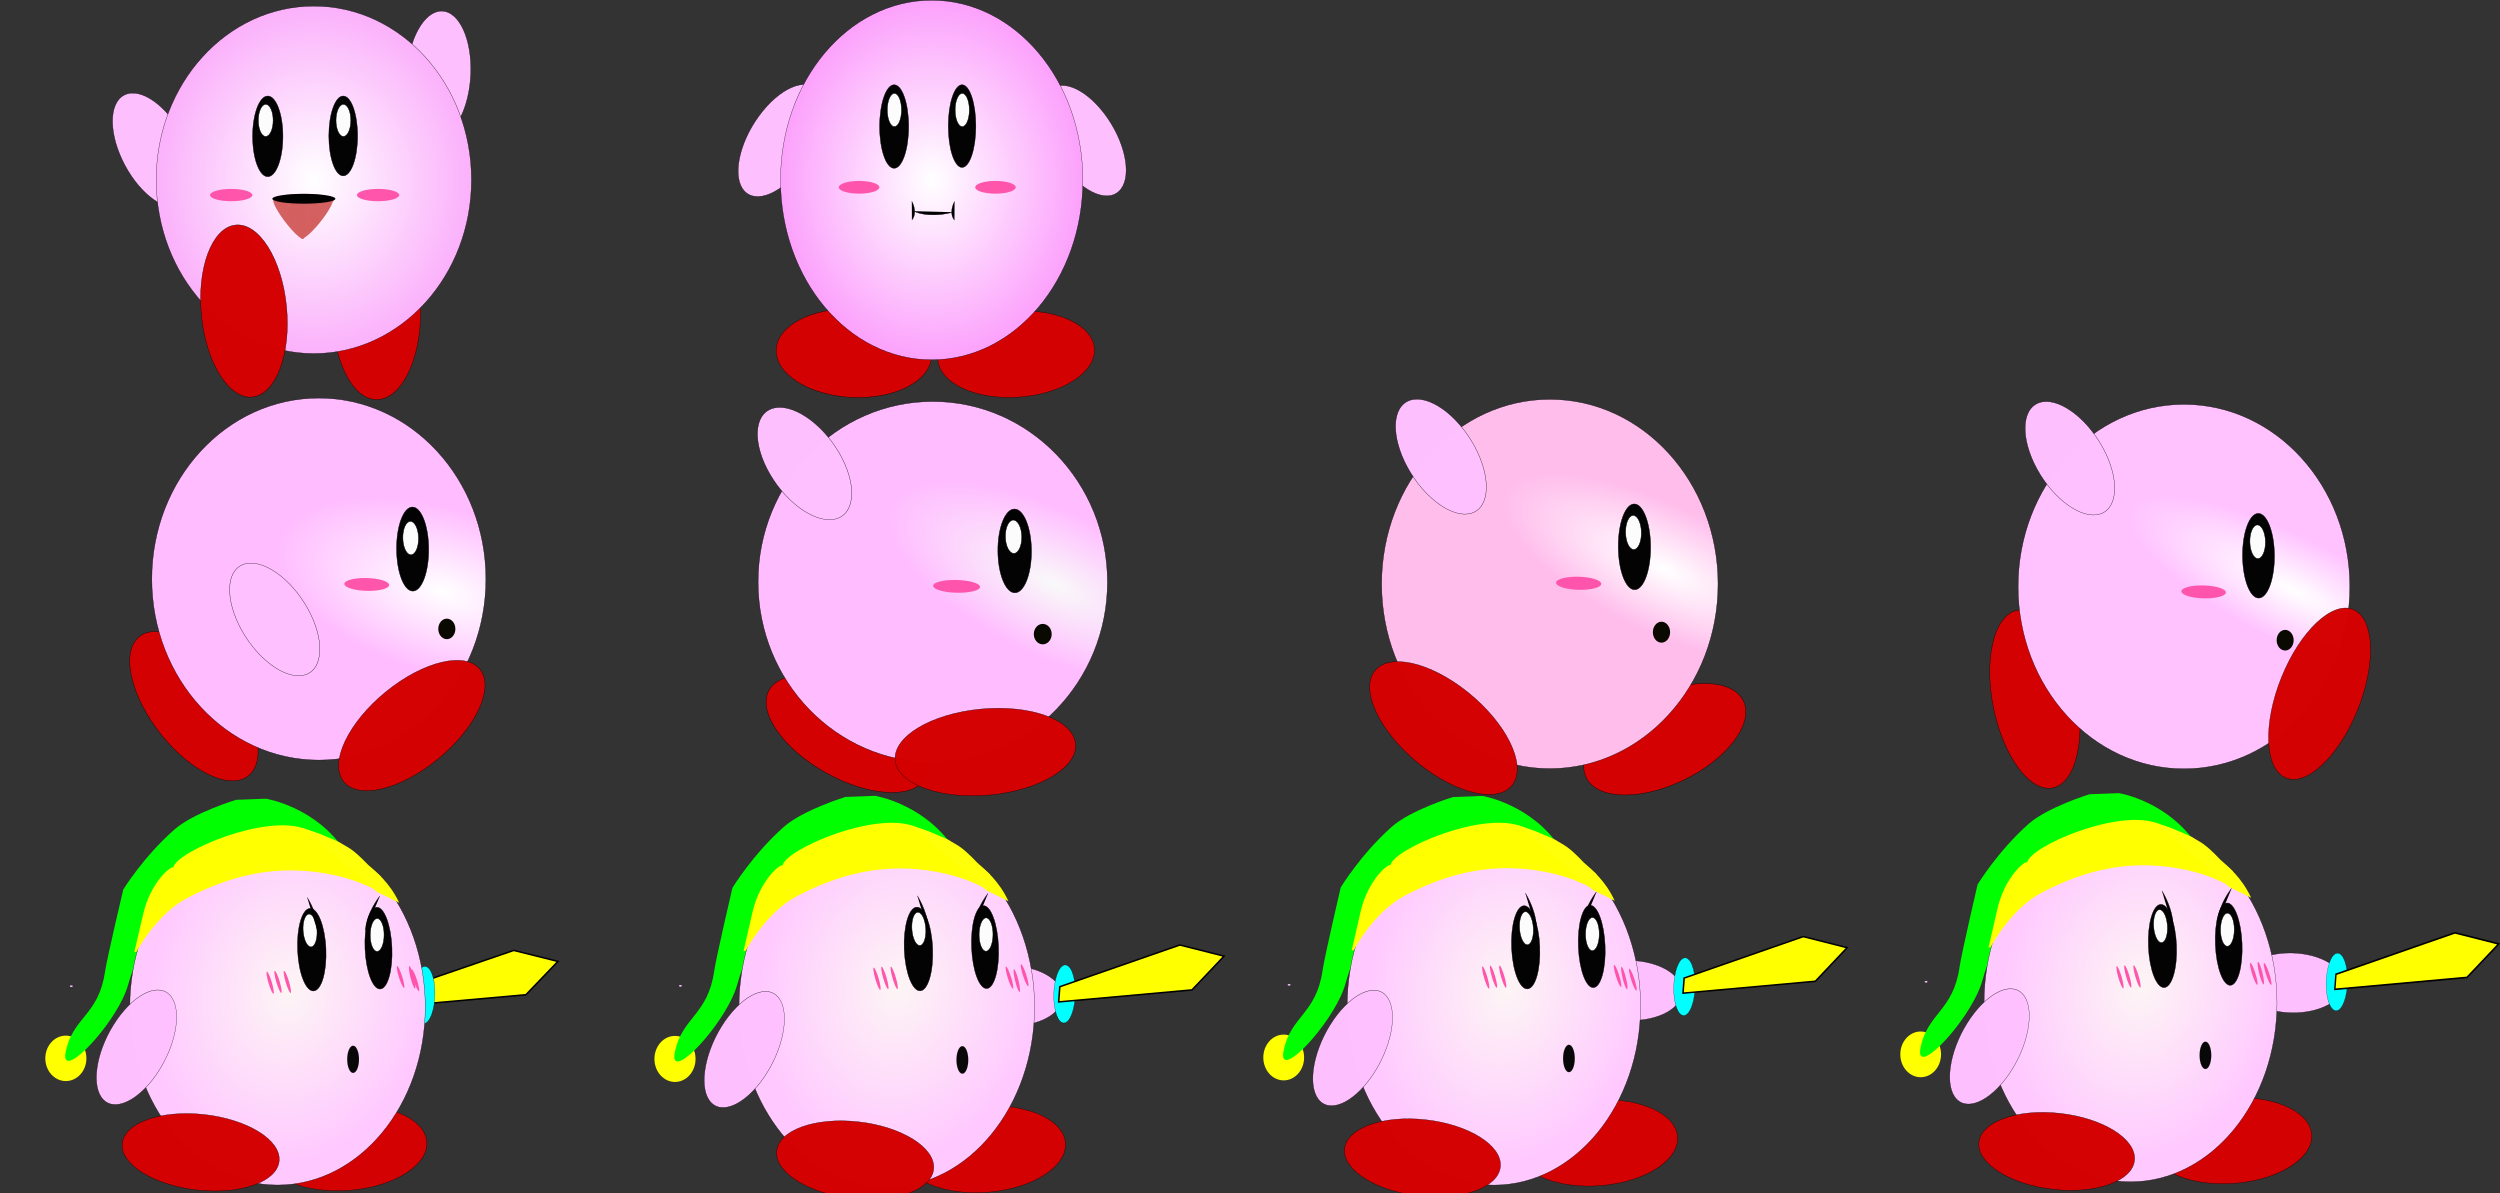 <?xml version="1.0" encoding="UTF-8" standalone="no"?>
<!-- Created with Inkscape (http://www.inkscape.org/) -->

<svg
   xmlns:osb="http://www.openswatchbook.org/uri/2009/osb"
   xmlns:dc="http://purl.org/dc/elements/1.1/"
   xmlns:cc="http://creativecommons.org/ns#"
   xmlns:rdf="http://www.w3.org/1999/02/22-rdf-syntax-ns#"
   xmlns:svg="http://www.w3.org/2000/svg"
   xmlns="http://www.w3.org/2000/svg"
   xmlns:xlink="http://www.w3.org/1999/xlink"
   xmlns:sodipodi="http://sodipodi.sourceforge.net/DTD/sodipodi-0.dtd"
   xmlns:inkscape="http://www.inkscape.org/namespaces/inkscape"
   width="440"
   height="210"
   viewBox="0 0 440 210"
   id="svg2"
   version="1.1"
   inkscape:version="0.91 r13725"
   sodipodi:docname="kirby drawing.svg">
  <rect x="0" y="0" width="440" height="210" fill="#333333" stroke="none"/>
  <defs
     id="defs4">
    <linearGradient
       inkscape:collect="always"
       id="linearGradient3632">
      <stop
         style="stop-color:#ffffff;stop-opacity:1"
         offset="0"
         id="stop3634" />
      <stop
         style="stop-color:#ffc2ff;stop-opacity:1"
         offset="1"
         id="stop3636" />
    </linearGradient>
    <linearGradient
       inkscape:collect="always"
       id="linearGradient4464">
      <stop
         style="stop-color:#ffffff;stop-opacity:1"
         offset="0"
         id="stop4466" />
      <stop
         style="stop-color:#ffbdec;stop-opacity:1"
         offset="1"
         id="stop4468" />
    </linearGradient>
    <linearGradient
       inkscape:collect="always"
       id="linearGradient4456">
      <stop
         style="stop-color:#f9f9f9;stop-opacity:1"
         offset="0"
         id="stop4458" />
      <stop
         style="stop-color:#ffbdff;stop-opacity:1"
         offset="1"
         id="stop4460" />
    </linearGradient>
    <linearGradient
       inkscape:collect="always"
       id="linearGradient4448">
      <stop
         style="stop-color:#ffffff;stop-opacity:1"
         offset="0"
         id="stop4450" />
      <stop
         style="stop-color:#ffbcff;stop-opacity:1"
         offset="1"
         id="stop4452" />
    </linearGradient>
    <linearGradient
       inkscape:collect="always"
       id="linearGradient4440">
      <stop
         style="stop-color:#ffffff;stop-opacity:1"
         offset="0"
         id="stop4442" />
      <stop
         style="stop-color:#fca1fc;stop-opacity:1"
         offset="1"
         id="stop4444" />
    </linearGradient>
    <linearGradient
       inkscape:collect="always"
       id="linearGradient4432">
      <stop
         style="stop-color:#ffffff;stop-opacity:1"
         offset="0"
         id="stop4434" />
      <stop
         style="stop-color:#fbb1fb;stop-opacity:1"
         offset="1"
         id="stop4436" />
    </linearGradient>
    <inkscape:perspective
       sodipodi:type="inkscape:persp3d"
       inkscape:vp_x="239.13771 : 103.91758 : 1"
       inkscape:vp_y="463.96726 : 537.15702 : 0"
       inkscape:vp_z="306.09632 : -29.653375 : 1"
       inkscape:persp3d-origin="253.43727 : 14.926807 : 1"
       id="perspective4310" />
    <linearGradient
       inkscape:collect="always"
       id="linearGradient4389">
      <stop
         style="stop-color:#fdf5f5;stop-opacity:1"
         offset="0"
         id="stop4391" />
      <stop
         style="stop-color:#ffc8ff;stop-opacity:1"
         offset="1"
         id="stop4393" />
    </linearGradient>
    <inkscape:perspective
       sodipodi:type="inkscape:persp3d"
       inkscape:vp_x="80.633892 : 71.022699 : 1"
       inkscape:vp_y="505.6252 : 384.2822 : 0"
       inkscape:vp_z="153.60446 : -24.533994 : 1"
       inkscape:persp3d-origin="96.217348 : 7.3586749 : 1"
       id="perspective4240" />
    <linearGradient
       id="linearGradient4148"
       osb:paint="solid">
      <stop
         style="stop-color:#000000;stop-opacity:1;"
         offset="0"
         id="stop4150" />
    </linearGradient>
    <linearGradient
       id="linearGradient4140"
       osb:paint="solid">
      <stop
         style="stop-color:#ff0000;stop-opacity:1;"
         offset="0"
         id="stop4142" />
    </linearGradient>
    <filter
       style="color-interpolation-filters:sRGB"
       id="filter4192"
       inkscape:label="filter1">
      <feBlend
         mode="normal"
         id="feBlend4194"
         in2="SourceGraphic" />
    </filter>
    <radialGradient
       inkscape:collect="always"
       xlink:href="#linearGradient4389"
       id="radialGradient4395"
       cx="-117.683"
       cy="1187.037"
       fx="-117.683"
       fy="1187.037"
       r="103.606"
       gradientTransform="matrix(0.205,0.137,-0.126,0.266,438.803,717.053)"
       gradientUnits="userSpaceOnUse" />
    <radialGradient
       inkscape:collect="always"
       xlink:href="#linearGradient4432"
       id="radialGradient4438"
       cx="135.794"
       cy="913.607"
       fx="135.794"
       fy="913.607"
       r="103.606"
       gradientTransform="matrix(1,0,0,1.033,0,-29.926)"
       gradientUnits="userSpaceOnUse" />
    <radialGradient
       inkscape:collect="always"
       xlink:href="#linearGradient4440"
       id="radialGradient4446"
       cx="397.505"
       cy="918.642"
       fx="397.505"
       fy="918.642"
       r="103.606"
       gradientTransform="matrix(1,0,0,1.033,0,-30.091)"
       gradientUnits="userSpaceOnUse" />
    <radialGradient
       inkscape:collect="always"
       xlink:href="#linearGradient4448"
       id="radialGradient4454"
       cx="216.173"
       cy="1195.095"
       fx="216.173"
       fy="1195.095"
       r="103.606"
       gradientTransform="matrix(0.132,-0.458,0.993,0.285,-998.556,953.648)"
       gradientUnits="userSpaceOnUse" />
    <radialGradient
       inkscape:collect="always"
       xlink:href="#linearGradient4456"
       id="radialGradient4462"
       cx="518.76"
       cy="1192.391"
       fx="518.76"
       fy="1192.391"
       r="103.606"
       gradientTransform="matrix(0.18,-0.37,0.929,0.452,-688.63,843.941)"
       gradientUnits="userSpaceOnUse" />
    <radialGradient
       inkscape:collect="always"
       xlink:href="#linearGradient4464"
       id="radialGradient4470"
       cx="851.58"
       cy="1182.284"
       fx="851.58"
       fy="1182.284"
       r="103.606"
       gradientTransform="matrix(0.146,-0.327,0.943,0.422,-464.66,961.864)"
       gradientUnits="userSpaceOnUse" />
    <radialGradient
       inkscape:collect="always"
       xlink:href="#linearGradient4389"
       id="radialGradient3553"
       gradientUnits="userSpaceOnUse"
       gradientTransform="matrix(0.207,0.136,-0.127,0.264,225.972,719.465)"
       cx="-117.683"
       cy="1187.037"
       fx="-117.683"
       fy="1187.037"
       r="103.606" />
    <radialGradient
       inkscape:collect="always"
       xlink:href="#linearGradient4389"
       id="radialGradient3605"
       gradientUnits="userSpaceOnUse"
       gradientTransform="matrix(0.207,0.138,-0.127,0.267,333.275,715.454)"
       cx="-117.683"
       cy="1187.037"
       fx="-117.683"
       fy="1187.037"
       r="103.606" />
    <radialGradient
       inkscape:collect="always"
       xlink:href="#linearGradient3632"
       id="radialGradient3638"
       cx="1107.835"
       cy="1195.193"
       fx="1107.835"
       fy="1195.193"
       r="103.606"
       gradientTransform="matrix(0.142,-0.268,0.98,0.462,-256.634,934.712)"
       gradientUnits="userSpaceOnUse" />
    <radialGradient
       inkscape:collect="always"
       xlink:href="#linearGradient4389"
       id="radialGradient3657"
       gradientUnits="userSpaceOnUse"
       gradientTransform="matrix(0.824,0.463,-0.506,0.9,1678.226,458.47)"
       cx="-117.683"
       cy="1187.037"
       fx="-117.683"
       fy="1187.037"
       r="103.606" />
  </defs>
  <sodipodi:namedview
     id="base"
     pagecolor="#ffffff"
     bordercolor="#666666"
     borderopacity="1.0"
     inkscape:pageopacity="0.0"
     inkscape:pageshadow="2"
     inkscape:zoom="2.5613162"
     inkscape:cx="212.81608"
     inkscape:cy="104.35223"
     inkscape:document-units="px"
     inkscape:current-layer="layer1"
     showgrid="true"
     inkscape:snap-center="false"
     inkscape:snap-others="false"
     inkscape:snap-nodes="false"
     inkscape:snap-global="false"
     showguides="true"
     inkscape:guide-bbox="true"
     objecttolerance="1"
     gridtolerance="1"
     guidetolerance="1"
     inkscape:window-width="1366"
     inkscape:window-height="706"
     inkscape:window-x="-8"
     inkscape:window-y="-8"
     inkscape:window-maximized="1"
     units="px">
    <inkscape:grid
       type="xygrid"
       id="grid3530"
       spacingx="110"
       spacingy="70" />
  </sodipodi:namedview>
  <g
     inkscape:label="Layer 1"
     inkscape:groupmode="layer"
     id="layer1"
     transform="translate(0,-842.387)">
    <g
       id="g3554"
       transform="matrix(0.268,0,0,0.286,18.843,612.748)">
      <ellipse
         transform="matrix(-0.986,-0.169,0.096,-0.995,0,0)"
         ry="39.129"
         rx="21.03"
         cy="-802.336"
         cx="-299.025"
         id="path4188"
         style="fill:#ffc0ff;fill-opacity:0.988;stroke:#000000;stroke-width:0.198;stroke-miterlimit:4;stroke-dasharray:none;stroke-opacity:1" />
      <ellipse
         style="fill:#ffc0ff;fill-opacity:0.988;stroke:#000000;stroke-width:0.198;stroke-miterlimit:4;stroke-dasharray:none;stroke-opacity:1"
         id="ellipse4184"
         cx="415.838"
         cy="-824.69"
         rx="21.03"
         ry="39.129"
         transform="matrix(-0.904,0.428,-0.493,-0.87,0,0)" />
      <ellipse
         ry="53.733"
         rx="28.846"
         cy="995.114"
         cx="177.097"
         id="path4220"
         style="fill:#d40000;fill-opacity:0.988;stroke:#000000;stroke-width:0.214;stroke-miterlimit:4;stroke-dasharray:none;stroke-opacity:0.929" />
      <ellipse
         ry="106.901"
         rx="103.507"
         cy="913.607"
         cx="135.794"
         id="path3336"
         style="fill:url(#radialGradient4438);fill-opacity:1;fill-rule:evenodd;stroke:#000000;stroke-width:0.198;stroke-linecap:butt;stroke-linejoin:miter;stroke-miterlimit:4;stroke-dasharray:none;stroke-opacity:1" />
      <ellipse
         ry="24.572"
         rx="9.452"
         cy="886.588"
         cx="155.085"
         id="path4198"
         style="fill:#000000;fill-opacity:0.988;stroke:#000000;stroke-width:0.258;stroke-miterlimit:4;stroke-dasharray:none;stroke-opacity:0.929" />
      <ellipse
         style="fill:#000000;fill-opacity:0.988;stroke:#000000;stroke-width:0.266;stroke-miterlimit:4;stroke-dasharray:none;stroke-opacity:0.929"
         id="ellipse4200"
         cx="105.534"
         cy="886.84"
         rx="9.953"
         ry="24.82" />
      <ellipse
         ry="9.894"
         rx="4.864"
         cy="877.02"
         cx="104.201"
         id="path4204"
         style="fill:#ffffff;fill-opacity:0.988;stroke:#000000;stroke-width:0.303;stroke-miterlimit:4;stroke-dasharray:none;stroke-opacity:0.929" />
      <ellipse
         transform="matrix(0.994,-0.107,0.107,0.994,0,0)"
         style="fill:#d40000;fill-opacity:0.988;stroke:#000000;stroke-width:0.21;stroke-miterlimit:4;stroke-dasharray:none;stroke-opacity:1"
         id="ellipse4238"
         cx="-17.022"
         cy="998.5"
         rx="28.091"
         ry="53.23" />
      <ellipse
         ry="3.788"
         rx="19.698"
         cy="926.007"
         cx="129.239"
         id="path4264"
         style="fill:#d35f5f;fill-opacity:0.988;stroke:none;stroke-width:0;stroke-miterlimit:4;stroke-dasharray:none;stroke-dashoffset:0;stroke-opacity:0.929" />
      <ellipse
         transform="matrix(0.648,0.762,-0.326,0.945,0,0)"
         style="fill:#d35f5f;fill-opacity:0.988;stroke:none;stroke-width:0;stroke-miterlimit:4;stroke-dasharray:none;stroke-dashoffset:0;stroke-opacity:0.929"
         id="ellipse3363"
         cx="486.019"
         cy="600.43"
         rx="15.428"
         ry="3.297" />
      <ellipse
         inkscape:transform-center-y="1.4743507"
         inkscape:transform-center-x="-11.899286"
         ry="3.626"
         rx="15.741"
         cy="-827.832"
         cx="1084.432"
         id="ellipse3365"
         style="fill:#d35f5f;fill-opacity:0.988;stroke:none;stroke-width:0;stroke-miterlimit:4;stroke-dasharray:none;stroke-dashoffset:0;stroke-opacity:0.929"
         transform="matrix(-0.631,0.776,-0.993,-0.116,0,0)" />
      <ellipse
         ry="3.074"
         rx="11.931"
         cy="-67.359"
         cx="970.197"
         id="ellipse3366"
         style="fill:#d35f5f;fill-opacity:0.988;stroke:none;stroke-width:0;stroke-miterlimit:4;stroke-dasharray:none;stroke-dashoffset:0;stroke-opacity:0.929"
         transform="matrix(0.07,0.998,-0.892,0.452,0,0)" />
      <ellipse
         ry="10.859"
         rx="10.859"
         cy="934.593"
         cx="129.491"
         id="path3368"
         style="fill:#d35f5f;fill-opacity:0.988;stroke:none;stroke-width:0;stroke-miterlimit:4;stroke-dasharray:none;stroke-dashoffset:0;stroke-opacity:0.929" />
      <ellipse
         inkscape:transform-center-y="1.5152288"
         inkscape:transform-center-x="8.0812204"
         transform="matrix(0.813,0.582,-0.582,0.813,0,0)"
         ry="9.344"
         rx="2.273"
         cy="678.825"
         cx="655.728"
         id="path3370"
         style="fill:#d35f5f;fill-opacity:0.988;stroke:none;stroke-width:0;stroke-miterlimit:4;stroke-dasharray:none;stroke-dashoffset:0;stroke-opacity:0.929" />
      <ellipse
         style="fill:#d35f5f;fill-opacity:0.988;stroke:none;stroke-width:0;stroke-miterlimit:4;stroke-dasharray:none;stroke-dashoffset:0;stroke-opacity:0.929"
         id="ellipse3372"
         cx="688.12"
         cy="-641.864"
         rx="2.273"
         ry="9.344"
         transform="matrix(-0.582,0.813,-0.813,-0.582,0,0)"
         inkscape:transform-center-x="1.5153413"
         inkscape:transform-center-y="-8.0811861" />
      <ellipse
         ry="3.788"
         rx="13.89"
         cy="922.977"
         cx="81.509"
         id="path4174"
         style="fill:#ff53aa;fill-opacity:0.988;stroke:none;stroke-width:0;stroke-miterlimit:4;stroke-dasharray:none;stroke-dashoffset:0;stroke-opacity:0.929" />
      <ellipse
         style="fill:#ff53aa;fill-opacity:0.988;stroke:none;stroke-width:0;stroke-miterlimit:4;stroke-dasharray:none;stroke-dashoffset:0;stroke-opacity:0.929"
         id="ellipse4178"
         cx="177.978"
         cy="922.977"
         rx="13.89"
         ry="3.788" />
      <ellipse
         style="fill:#ffffff;fill-opacity:0.988;stroke:#000000;stroke-width:0.303;stroke-miterlimit:4;stroke-dasharray:none;stroke-opacity:0.929"
         id="ellipse4182"
         cx="155.213"
         cy="877.02"
         rx="4.864"
         ry="9.894" />
      <ellipse
         ry="3.03"
         rx="20.708"
         cy="925.25"
         cx="129.239"
         id="path4191"
         style="fill:#000000;fill-opacity:1;stroke:none;stroke-width:0;stroke-miterlimit:4;stroke-dasharray:none;stroke-dashoffset:0;stroke-opacity:1" />
    </g>
    <g
       id="g3575"
       transform="matrix(0.257,0,0,0.296,61.818,602.155)">
      <ellipse
         transform="matrix(0.078,0.997,-0.998,0.061,0,0)"
         ry="53.712"
         rx="25.605"
         cy="-374.363"
         cx="1048.17"
         id="path4220-4"
         style="fill:#d40000;fill-opacity:0.988;stroke:#000000;stroke-width:0.202;stroke-miterlimit:4;stroke-dasharray:none;stroke-opacity:0.929" />
      <ellipse
         transform="matrix(0.043,-0.999,0.999,0.038,0,0)"
         style="fill:#d40000;fill-opacity:0.988;stroke:#000000;stroke-width:0.204;stroke-miterlimit:4;stroke-dasharray:none;stroke-opacity:1"
         id="ellipse4238-0"
         cx="-1007.855"
         cy="387.913"
         rx="26.333"
         ry="53.228" />
      <ellipse
         ry="0.505"
         rx="1.01"
         cy="916.805"
         cx="276.216"
         id="path4176"
         style="fill:#ffc1ff;fill-opacity:0.988;stroke:none;stroke-width:0;stroke-miterlimit:4;stroke-dasharray:none;stroke-dashoffset:0;stroke-opacity:0.929" />
      <ellipse
         transform="matrix(0.876,-0.483,0.574,0.819,0,0)"
         ry="38.141"
         rx="20.841"
         cy="1032.243"
         cx="-103.127"
         id="path4188-3"
         style="fill:#ffc0ff;fill-opacity:0.988;stroke:#000000;stroke-width:0.195;stroke-miterlimit:4;stroke-dasharray:none;stroke-opacity:1" />
      <ellipse
         style="fill:#ffc0ff;fill-opacity:0.988;stroke:#000000;stroke-width:0.198;stroke-miterlimit:4;stroke-dasharray:none;stroke-opacity:1"
         id="ellipse4184-8"
         cx="804.666"
         cy="434.403"
         rx="21.03"
         ry="39.129"
         transform="matrix(0.714,0.7,-0.645,0.764,0,0)" />
      <ellipse
         ry="106.901"
         rx="103.507"
         cy="918.642"
         cx="397.505"
         id="path3336-1"
         style="fill:url(#radialGradient4446);fill-opacity:1;fill-rule:evenodd;stroke:#000000;stroke-width:0.198;stroke-linecap:butt;stroke-linejoin:miter;stroke-miterlimit:4;stroke-dasharray:none;stroke-opacity:1" />
      <ellipse
         ry="24.572"
         rx="9.452"
         cy="886.572"
         cx="418.311"
         id="path4198-1"
         style="fill:#000000;fill-opacity:0.988;stroke:#000000;stroke-width:0.258;stroke-miterlimit:4;stroke-dasharray:none;stroke-opacity:0.929" />
      <ellipse
         style="fill:#000000;fill-opacity:0.988;stroke:#000000;stroke-width:0.266;stroke-miterlimit:4;stroke-dasharray:none;stroke-opacity:0.929"
         id="ellipse4200-2"
         cx="371.791"
         cy="886.825"
         rx="9.953"
         ry="24.82" />
      <ellipse
         ry="9.894"
         rx="4.864"
         cy="877.004"
         cx="371.972"
         id="path4204-3"
         style="fill:#ffffff;fill-opacity:0.988;stroke:#000000;stroke-width:0.303;stroke-miterlimit:4;stroke-dasharray:none;stroke-opacity:0.929" />
      <ellipse
         ry="3.788"
         rx="13.89"
         cy="922.961"
         cx="347.765"
         id="path4174-8"
         style="fill:#ff53aa;fill-opacity:0.988;stroke:none;stroke-width:0;stroke-miterlimit:4;stroke-dasharray:none;stroke-dashoffset:0;stroke-opacity:0.929" />
      <ellipse
         style="fill:#ff53aa;fill-opacity:0.988;stroke:none;stroke-width:0;stroke-miterlimit:4;stroke-dasharray:none;stroke-dashoffset:0;stroke-opacity:0.929"
         id="ellipse4178-5"
         cx="441.204"
         cy="922.961"
         rx="13.89"
         ry="3.788" />
      <ellipse
         style="fill:#ffffff;fill-opacity:0.988;stroke:#000000;stroke-width:0.303;stroke-miterlimit:4;stroke-dasharray:none;stroke-opacity:0.929"
         id="ellipse4182-8"
         cx="418.439"
         cy="877.004"
         rx="4.864"
         ry="9.894" />
      <path
         inkscape:transform-center-y="2.9347876"
         inkscape:transform-center-x="-0.022709084"
         transform="matrix(0.759,0.651,-0.971,0.237,0,0)"
         d="m 1241.591,546.335 a 11.326,21.451 0 0 1 -8.488,20.767"
         sodipodi:open="true"
         sodipodi:end="1.3175305"
         sodipodi:start="0"
         sodipodi:ry="21.45088"
         sodipodi:rx="11.326172"
         sodipodi:cy="546.33527"
         sodipodi:cx="1230.2653"
         sodipodi:type="arc"
         id="path4312"
         style="fill:#000000;fill-opacity:1;stroke:#000000;stroke-width:0.316;stroke-miterlimit:4;stroke-dasharray:none;stroke-dashoffset:0;stroke-opacity:1" />
      <path
         style="fill:#000000;fill-opacity:1;stroke:#000000;stroke-width:0.186;stroke-miterlimit:4;stroke-dasharray:none;stroke-dashoffset:0;stroke-opacity:1"
         id="path4318"
         sodipodi:type="arc"
         sodipodi:cx="-861.11633"
         sodipodi:cy="702.8432"
         sodipodi:rx="7.8699551"
         sodipodi:ry="10.746912"
         sodipodi:start="0"
         sodipodi:end="1.3175305"
         sodipodi:open="true"
         d="m -853.246,702.843 a 7.87,10.747 0 0 1 -5.898,10.404"
         transform="matrix(-0.92,-0.393,-0.529,0.848,0,0)"
         inkscape:transform-center-x="3.1072542"
         inkscape:transform-center-y="0.1420244" />
      <path
         inkscape:transform-center-y="0.14202096"
         inkscape:transform-center-x="-3.1072563"
         transform="matrix(0.92,-0.393,0.529,0.848,0,0)"
         d="m -169.108,1019.778 a 7.87,10.747 0 0 1 -5.898,10.404"
         sodipodi:open="true"
         sodipodi:end="1.3175305"
         sodipodi:start="0"
         sodipodi:ry="10.746912"
         sodipodi:rx="7.8699551"
         sodipodi:cy="1019.7782"
         sodipodi:cx="-176.97826"
         sodipodi:type="arc"
         id="path4336"
         style="fill:#000000;fill-opacity:1;stroke:#000000;stroke-width:0.186;stroke-miterlimit:4;stroke-dasharray:none;stroke-dashoffset:0;stroke-opacity:1" />
    </g>
    <g
       id="g3764">
      <ellipse
         ry="4.028"
         rx="3.59"
         cy="1028.505"
         cx="225.932"
         id="path4421"
         style="fill:#ffff00;fill-opacity:1;stroke:none;stroke-width:0.198;stroke-miterlimit:4;stroke-dasharray:none;stroke-dashoffset:0;stroke-opacity:1" />
      <path
         sodipodi:nodetypes="cccscsssscc"
         inkscape:connector-curvature="0"
         id="path4413"
         d="m 274.801,991.9 c -5.111,-8.01 -13.9,-9.426 -13.9,-9.426 l -5.205,0.198 c 0,0 -7.41,2.268 -10.753,5.234 -5.438,4.826 -8.98,10.671 -8.98,10.671 0,0 -2.85,12.224 -3.177,14.526 -1.108,7.792 -5.625,8.066 -6.875,14.198 -1.054,5.17 6.935,-2.925 10.01,-9.479 1.235,-2.631 0.972,-3.581 2.341,-6.227 1.326,-2.562 5.987,-10.197 5.987,-10.197 z"
         style="fill:#00ff00;fill-rule:evenodd;stroke:none;stroke-width:1px;stroke-linecap:butt;stroke-linejoin:miter;stroke-opacity:1" />
      <ellipse
         transform="matrix(0.99,-0.142,0.303,0.953,0,0)"
         ry="7.687"
         rx="14.148"
         cy="1087.71"
         cx="-48.991"
         id="path4220-4-0"
         style="fill:#d40000;fill-opacity:0.988;stroke:#000000;stroke-width:0.057;stroke-miterlimit:4;stroke-dasharray:none;stroke-opacity:0.929" />
      <ellipse
         transform="matrix(0.334,-0.943,0.991,0.133,0,0)"
         ry="9.064"
         rx="5.444"
         cy="623.253"
         cx="-990.259"
         id="path4188-3-7"
         style="fill:#ffc0ff;fill-opacity:0.988;stroke:#000000;stroke-width:0.049;stroke-miterlimit:4;stroke-dasharray:none;stroke-opacity:1" />
      <ellipse
         ry="31.575"
         rx="25.815"
         cy="1019.391"
         cx="262.927"
         id="path3336-1-3"
         style="fill:url(#radialGradient4395);fill-opacity:1;fill-rule:evenodd;stroke:#000000;stroke-width:0.054;stroke-linecap:butt;stroke-linejoin:miter;stroke-miterlimit:4;stroke-dasharray:none;stroke-opacity:1" />
      <ellipse
         transform="matrix(0.998,-0.06,0.043,0.999,0,0)"
         ry="7.255"
         rx="2.359"
         cy="1024.18"
         cx="236.578"
         id="path4198-1-3"
         style="fill:#000000;fill-opacity:0.988;stroke:#000000;stroke-width:0.07;stroke-miterlimit:4;stroke-dasharray:none;stroke-opacity:0.929" />
      <ellipse
         transform="matrix(0.998,-0.062,0.044,0.999,0,0)"
         style="fill:#000000;fill-opacity:0.988;stroke:#000000;stroke-width:0.072;stroke-miterlimit:4;stroke-dasharray:none;stroke-opacity:0.929"
         id="ellipse4200-2-3"
         cx="223.911"
         cy="1024.023"
         rx="2.484"
         ry="7.328" />
      <ellipse
         transform="matrix(1,0.008,-0.005,1,0,0)"
         ry="2.922"
         rx="1.213"
         cy="1004.506"
         cx="285.285"
         id="path4204-3-6"
         style="fill:#ffffff;fill-opacity:0.988;stroke:#000000;stroke-width:0.082;stroke-miterlimit:4;stroke-dasharray:none;stroke-opacity:0.929" />
      <ellipse
         inkscape:transform-center-y="-4.7960984"
         inkscape:transform-center-x="0.12520827"
         transform="matrix(0.249,0.969,-0.594,-0.805,0,0)"
         style="fill:#ff53aa;fill-opacity:0.988;stroke:none;stroke-width:0;stroke-miterlimit:4;stroke-dasharray:none;stroke-dashoffset:0;stroke-opacity:0.929"
         id="ellipse4178-5-8"
         cx="990.163"
         cy="-68.74"
         rx="1.863"
         ry="0.856" />
      <ellipse
         transform="matrix(0.995,-0.1,0.072,0.997,0,0)"
         style="fill:#ffffff;fill-opacity:0.988;stroke:#000000;stroke-width:0.082;stroke-miterlimit:4;stroke-dasharray:none;stroke-opacity:0.929"
         id="ellipse4182-8-8"
         cx="195.586"
         cy="1028.403"
         rx="1.215"
         ry="2.919" />
      <path
         inkscape:transform-center-y="-3.289122"
         inkscape:transform-center-x="-8.6728348"
         transform="matrix(0.417,-0.909,0.522,0.853,0,0)"
         d="m -352.669,796.024 a 2.706,5.47 0 0 1 -2.028,5.295"
         sodipodi:open="true"
         sodipodi:end="1.3175305"
         sodipodi:start="0"
         sodipodi:ry="5.4699445"
         sodipodi:rx="2.7056596"
         sodipodi:cy="796.02374"
         sodipodi:cx="-355.37439"
         sodipodi:type="arc"
         id="path4336-8"
         style="fill:#000000;fill-opacity:1;stroke:#000000;stroke-width:0.078;stroke-miterlimit:4;stroke-dasharray:none;stroke-dashoffset:0;stroke-opacity:1" />
      <ellipse
         transform="matrix(-0.083,0.997,-0.994,-0.11,0,0)"
         style="fill:#d40000;fill-opacity:0.988;stroke:#000000;stroke-width:0.052;stroke-miterlimit:4;stroke-dasharray:none;stroke-opacity:1"
         id="ellipse4238-0-4"
         cx="1012.199"
         cy="-336.385"
         rx="6.726"
         ry="13.805" />
      <ellipse
         ry="2.408"
         rx="1.026"
         cy="1028.679"
         cx="276.131"
         id="path4305"
         style="fill:#000000;fill-opacity:0.964;stroke:#000000;stroke-width:0.014;stroke-miterlimit:4;stroke-dasharray:none;stroke-dashoffset:0;stroke-opacity:1" />
      <path
         style="fill:#000000;fill-opacity:1;stroke:#000000;stroke-width:0.078;stroke-miterlimit:4;stroke-dasharray:none;stroke-dashoffset:0;stroke-opacity:1"
         id="path4307"
         sodipodi:type="arc"
         sodipodi:cx="-998.55383"
         sodipodi:cy="73.418602"
         sodipodi:rx="2.7404878"
         sodipodi:ry="5.3763213"
         sodipodi:start="0"
         sodipodi:end="1.3175305"
         sodipodi:open="true"
         d="m -995.813,73.419 a 2.74,5.376 0 0 1 -2.054,5.205"
         transform="matrix(-0.327,-0.945,-0.608,0.794,0,0)"
         inkscape:transform-center-x="8.217287"
         inkscape:transform-center-y="-4.2091773" />
      <ellipse
         ry="0.86"
         rx="1.868"
         cy="-90.888"
         cx="963.567"
         id="ellipse4319"
         style="fill:#ff53aa;fill-opacity:0.988;stroke:none;stroke-width:0;stroke-miterlimit:4;stroke-dasharray:none;stroke-dashoffset:0;stroke-opacity:0.929"
         transform="matrix(0.221,0.975,-0.567,-0.823,0,0)"
         inkscape:transform-center-x="-0.035277034"
         inkscape:transform-center-y="-4.79754" />
      <ellipse
         ry="0.857"
         rx="1.865"
         cy="-91.252"
         cx="968.221"
         id="ellipse4399"
         style="fill:#ff53aa;fill-opacity:0.988;stroke:none;stroke-width:0;stroke-miterlimit:4;stroke-dasharray:none;stroke-dashoffset:0;stroke-opacity:0.929"
         transform="matrix(0.239,0.971,-0.584,-0.811,0,0)"
         inkscape:transform-center-x="0.06922406"
         inkscape:transform-center-y="-4.7971058" />
      <ellipse
         inkscape:transform-center-y="-4.7902166"
         inkscape:transform-center-x="-0.26668526"
         transform="matrix(0.18,0.984,-0.529,-0.848,0,0)"
         style="fill:#ff53aa;fill-opacity:0.988;stroke:none;stroke-width:0;stroke-miterlimit:4;stroke-dasharray:none;stroke-dashoffset:0;stroke-opacity:0.929"
         id="ellipse4401"
         cx="799.853"
         cy="-268.243"
         rx="1.874"
         ry="0.867" />
      <ellipse
         inkscape:transform-center-y="-4.79754"
         inkscape:transform-center-x="-0.035277034"
         transform="matrix(0.221,0.975,-0.567,-0.823,0,0)"
         style="fill:#ff53aa;fill-opacity:0.988;stroke:none;stroke-width:0;stroke-miterlimit:4;stroke-dasharray:none;stroke-dashoffset:0;stroke-opacity:0.929"
         id="ellipse4407"
         cx="967.172"
         cy="-86.618"
         rx="1.868"
         ry="0.86" />
      <ellipse
         ry="0.86"
         rx="1.868"
         cy="-82.921"
         cx="970.446"
         id="ellipse4409"
         style="fill:#ff53aa;fill-opacity:0.988;stroke:none;stroke-width:0;stroke-miterlimit:4;stroke-dasharray:none;stroke-dashoffset:0;stroke-opacity:0.929"
         transform="matrix(0.221,0.975,-0.567,-0.823,0,0)"
         inkscape:transform-center-x="-0.035277034"
         inkscape:transform-center-y="-4.79754" />
      <ellipse
         inkscape:transform-center-y="8.5150664"
         inkscape:transform-center-x="0.81119457"
         transform="matrix(0.829,-0.56,0.067,0.998,0,0)"
         ry="4.938"
         rx="2.234"
         cy="1165.868"
         cx="263.382"
         id="path3465"
         style="fill:#00ffff;fill-opacity:1;stroke:#000000;stroke-width:0.045;stroke-miterlimit:4;stroke-dasharray:none;stroke-dashoffset:0;stroke-opacity:1" />
      <path
         inkscape:connector-curvature="0"
         id="path4283"
         d="m 296.408,1014.526 20.967,-7.299 7.715,1.953 -5.591,5.907 -23.29,2.097 z"
         style="fill:#ffff00;fill-rule:evenodd;stroke:#000000;stroke-width:0.271px;stroke-linecap:butt;stroke-linejoin:miter;stroke-opacity:1" />
      <path
         sodipodi:nodetypes="cscccccsscc"
         inkscape:connector-curvature="0"
         id="path4285"
         d="m 237.894,1009.69 c 0,0 0.432,-1.855 1.55,-6.76 1.322,-5.803 4.982,-8.66 5.279,-8.258 0.387,-2.757 16.283,-9.719 23.265,-6.76 1.583,0.776 2.228,0.501 3.608,1.575 2.001,0.436 9.369,6.746 9.369,6.746 l -0.442,2.692 c 0,0 -4.389,-2.909 -12.306,-3.611 -8.429,-0.748 -15.375,1.796 -20.92,4.68 -5.536,2.879 -9.033,9.608 -9.033,9.608 z"
         style="fill:#ffff00;fill-rule:evenodd;stroke:none;stroke-width:1px;stroke-linecap:butt;stroke-linejoin:miter;stroke-opacity:1" />
      <ellipse
         style="fill:#ffc0ff;fill-opacity:0.988;stroke:#000000;stroke-width:0.055;stroke-miterlimit:4;stroke-dasharray:none;stroke-opacity:1"
         id="ellipse4184-8-0"
         cx="-763.666"
         cy="-569.485"
         rx="5.672"
         ry="10.964"
         transform="matrix(-0.704,-0.71,0.526,-0.851,0,0)" />
      <path
         sodipodi:nodetypes="ccccccc"
         inkscape:connector-curvature="0"
         id="path4297"
         d="m 280.288,998.992 c 3.653,1.79 3.905,1.939 3.905,1.939 -1.634,-3.553 -4.102,-5.555 -5.417,-6.713 -3.024,-3.184 -3.563,-3.044 -5.039,-4.028 -1.876,-0.866 -3.058,-1.309 -4.283,-1.79 l -2.267,-0.746 z"
         style="fill:#ffff09;fill-opacity:1;fill-rule:evenodd;stroke:none;stroke-width:1px;stroke-linecap:butt;stroke-linejoin:miter;stroke-opacity:1" />
    </g>
    <g
       id="g3592"
       transform="matrix(0.284,0,0,0.298,16.317,590.247)">
      <ellipse
         ry="53.228"
         rx="26.333"
         cy="1012.619"
         cx="-764.148"
         id="ellipse4354"
         style="fill:#d40000;fill-opacity:0.988;stroke:#000000;stroke-width:0.204;stroke-miterlimit:4;stroke-dasharray:none;stroke-opacity:1"
         transform="matrix(0.77,-0.638,0.643,0.766,0,0)" />
      <ellipse
         style="fill:url(#radialGradient4454);fill-opacity:1;fill-rule:evenodd;stroke:#000000;stroke-width:0.198;stroke-linecap:butt;stroke-linejoin:miter;stroke-miterlimit:4;stroke-dasharray:none;stroke-opacity:1"
         id="ellipse4356"
         cx="140.142"
         cy="1188.123"
         rx="103.507"
         ry="106.901" />
      <ellipse
         ry="24.82"
         rx="9.953"
         cy="1171.533"
         cx="191.234"
         id="ellipse4358"
         style="fill:#000000;fill-opacity:0.988;stroke:#000000;stroke-width:0.266;stroke-miterlimit:4;stroke-dasharray:none;stroke-opacity:0.929"
         transform="matrix(1,-0.006,0.006,1,0,0)" />
      <ellipse
         style="fill:#ffffff;fill-opacity:0.988;stroke:#000000;stroke-width:0.303;stroke-miterlimit:4;stroke-dasharray:none;stroke-opacity:0.929"
         id="ellipse4360"
         cx="172.536"
         cy="1167.525"
         rx="4.864"
         ry="9.894"
         transform="matrix(1,-0.021,0.021,1,0,0)" />
      <ellipse
         ry="3.788"
         rx="13.89"
         cy="1186.3"
         cx="199.487"
         id="ellipse4362"
         style="fill:#ff53aa;fill-opacity:0.988;stroke:none;stroke-width:0;stroke-miterlimit:4;stroke-dasharray:none;stroke-dashoffset:0;stroke-opacity:0.929"
         transform="matrix(1,0.025,-0.025,1,0,0)" />
      <ellipse
         style="fill:#d40000;fill-opacity:0.988;stroke:#000000;stroke-width:0.202;stroke-miterlimit:4;stroke-dasharray:none;stroke-opacity:0.929"
         id="ellipse4364"
         cx="1128.241"
         cy="643.68"
         rx="25.605"
         ry="53.712"
         transform="matrix(0.626,0.78,-0.79,0.613,0,0)" />
      <ellipse
         style="fill:#090900;fill-opacity:1;stroke:none;stroke-width:0.198;stroke-miterlimit:4;stroke-dasharray:none;stroke-dashoffset:0;stroke-opacity:1"
         id="ellipse4366"
         cx="219.456"
         cy="1217.546"
         rx="5.303"
         ry="6.061" />
      <ellipse
         transform="matrix(0.89,-0.455,0.548,0.836,0,0)"
         ry="38.141"
         rx="20.841"
         cy="1137.494"
         cx="-573.649"
         id="ellipse4368"
         style="fill:#ffc0ff;fill-opacity:0.988;stroke:#000000;stroke-width:0.195;stroke-miterlimit:4;stroke-dasharray:none;stroke-opacity:1" />
    </g>
    <g
       id="g3602"
       transform="matrix(0.297,0,0,0.297,33.291,591.48)">
      <ellipse
         transform="matrix(0.495,-0.869,0.872,0.49,0,0)"
         style="fill:#d40000;fill-opacity:0.988;stroke:#000000;stroke-width:0.204;stroke-miterlimit:4;stroke-dasharray:none;stroke-opacity:1"
         id="ellipse4370"
         cx="-924.484"
         cy="972.164"
         rx="26.333"
         ry="53.228" />
      <ellipse
         ry="106.901"
         rx="103.507"
         cy="1189.638"
         cx="440.662"
         id="ellipse4372"
         style="fill:url(#radialGradient4462);fill-opacity:1;fill-rule:evenodd;stroke:#000000;stroke-width:0.198;stroke-linecap:butt;stroke-linejoin:miter;stroke-miterlimit:4;stroke-dasharray:none;stroke-opacity:1" />
      <ellipse
         transform="matrix(1,-0.006,0.006,1,0,0)"
         style="fill:#000000;fill-opacity:0.988;stroke:#000000;stroke-width:0.266;stroke-miterlimit:4;stroke-dasharray:none;stroke-opacity:0.929"
         id="ellipse4374"
         cx="482.148"
         cy="1174.165"
         rx="9.953"
         ry="24.82" />
      <ellipse
         transform="matrix(1,-0.021,0.021,1,0,0)"
         ry="9.894"
         rx="4.864"
         cy="1172.616"
         cx="463.922"
         id="ellipse4376"
         style="fill:#ffffff;fill-opacity:0.988;stroke:#000000;stroke-width:0.303;stroke-miterlimit:4;stroke-dasharray:none;stroke-opacity:0.929" />
      <ellipse
         transform="matrix(1,0.025,-0.025,1,0,0)"
         style="fill:#ff53aa;fill-opacity:0.988;stroke:none;stroke-width:0;stroke-miterlimit:4;stroke-dasharray:none;stroke-dashoffset:0;stroke-opacity:0.929"
         id="ellipse4378"
         cx="484.286"
         cy="1180.172"
         rx="13.89"
         ry="3.788" />
      <ellipse
         transform="matrix(0.112,0.994,-0.995,0.095,0,0)"
         ry="53.712"
         rx="25.605"
         cy="-324.579"
         cx="1329.267"
         id="ellipse4380"
         style="fill:#d40000;fill-opacity:0.988;stroke:#000000;stroke-width:0.202;stroke-miterlimit:4;stroke-dasharray:none;stroke-opacity:0.929" />
      <ellipse
         ry="6.061"
         rx="5.303"
         cy="1220.577"
         cx="505.834"
         id="ellipse4382"
         style="fill:#090900;fill-opacity:1;stroke:none;stroke-width:0.198;stroke-miterlimit:4;stroke-dasharray:none;stroke-dashoffset:0;stroke-opacity:1" />
      <ellipse
         style="fill:#ffc0ff;fill-opacity:0.988;stroke:#000000;stroke-width:0.195;stroke-miterlimit:4;stroke-dasharray:none;stroke-opacity:1"
         id="ellipse4384"
         cx="-310.663"
         cy="1170.046"
         rx="20.841"
         ry="38.141"
         transform="matrix(0.89,-0.455,0.548,0.836,0,0)" />
    </g>
    <g
       id="g3612"
       transform="matrix(0.286,0,0,0.304,71.193,583.058)">
      <ellipse
         ry="53.228"
         rx="26.333"
         cy="203.286"
         cx="-1484.491"
         id="ellipse4386"
         style="fill:#d40000;fill-opacity:0.988;stroke:#000000;stroke-width:0.204;stroke-miterlimit:4;stroke-dasharray:none;stroke-opacity:1"
         transform="matrix(-0.397,-0.918,0.916,-0.402,0,0)" />
      <ellipse
         style="fill:url(#radialGradient4470);fill-opacity:1;fill-rule:evenodd;stroke:#000000;stroke-width:0.198;stroke-linecap:butt;stroke-linejoin:miter;stroke-miterlimit:4;stroke-dasharray:none;stroke-opacity:1"
         id="ellipse4388"
         cx="704.817"
         cy="1191.153"
         rx="103.507"
         ry="106.901" />
      <ellipse
         ry="24.82"
         rx="9.953"
         cy="1174.143"
         cx="749.843"
         id="ellipse4390"
         style="fill:#000000;fill-opacity:0.988;stroke:#000000;stroke-width:0.266;stroke-miterlimit:4;stroke-dasharray:none;stroke-opacity:0.929"
         transform="matrix(1,-0.006,0.006,1,0,0)" />
      <ellipse
         style="fill:#ffffff;fill-opacity:0.988;stroke:#000000;stroke-width:0.303;stroke-miterlimit:4;stroke-dasharray:none;stroke-opacity:0.929"
         id="ellipse4392"
         cx="731.586"
         cy="1176.704"
         rx="4.864"
         ry="9.894"
         transform="matrix(1,-0.021,0.021,1,0,0)" />
      <ellipse
         ry="3.788"
         rx="13.89"
         cy="1171.95"
         cx="751.855"
         id="ellipse4394"
         style="fill:#ff53aa;fill-opacity:0.988;stroke:none;stroke-width:0;stroke-miterlimit:4;stroke-dasharray:none;stroke-dashoffset:0;stroke-opacity:0.929"
         transform="matrix(1,0.025,-0.025,1,0,0)" />
      <ellipse
         style="fill:#d40000;fill-opacity:0.988;stroke:#000000;stroke-width:0.202;stroke-miterlimit:4;stroke-dasharray:none;stroke-opacity:0.929"
         id="ellipse4396"
         cx="629.567"
         cy="-1269.054"
         rx="25.605"
         ry="53.712"
         transform="matrix(-0.591,0.807,-0.797,-0.604,0,0)" />
      <ellipse
         style="fill:#090900;fill-opacity:1;stroke:none;stroke-width:0.198;stroke-miterlimit:4;stroke-dasharray:none;stroke-dashoffset:0;stroke-opacity:1"
         id="ellipse4398"
         cx="773.524"
         cy="1219.062"
         rx="5.303"
         ry="6.061" />
      <ellipse
         transform="matrix(0.89,-0.455,0.548,0.836,0,0)"
         ry="38.141"
         rx="20.841"
         cy="1293.285"
         cx="-79.681"
         id="ellipse4400"
         style="fill:#ffc0ff;fill-opacity:0.988;stroke:#000000;stroke-width:0.195;stroke-miterlimit:4;stroke-dasharray:none;stroke-opacity:1" />
    </g>
    <g
       id="g3622"
       transform="matrix(0.282,0,0,0.3,101.158,589.192)">
      <ellipse
         ry="53.228"
         rx="26.333"
         cy="1416.993"
         cx="620.278"
         id="ellipse4416"
         style="fill:#d40000;fill-opacity:0.988;stroke:#000000;stroke-width:0.204;stroke-miterlimit:4;stroke-dasharray:none;stroke-opacity:1"
         transform="matrix(0.978,-0.21,0.215,0.977,0,0)" />
      <ellipse
         style="fill:url(#radialGradient3638);fill-opacity:1;fill-rule:evenodd;stroke:#000000;stroke-width:0.198;stroke-linecap:butt;stroke-linejoin:miter;stroke-miterlimit:4;stroke-dasharray:none;stroke-opacity:1"
         id="ellipse4418"
         cx="1004.327"
         cy="1188.123"
         rx="103.507"
         ry="106.901" />
      <ellipse
         ry="24.82"
         rx="9.953"
         cy="1176.287"
         cx="1043.79"
         id="ellipse4420"
         style="fill:#000000;fill-opacity:0.988;stroke:#000000;stroke-width:0.266;stroke-miterlimit:4;stroke-dasharray:none;stroke-opacity:0.929"
         transform="matrix(1,-0.006,0.006,1,0,0)" />
      <ellipse
         style="fill:#ffffff;fill-opacity:0.988;stroke:#000000;stroke-width:0.303;stroke-miterlimit:4;stroke-dasharray:none;stroke-opacity:0.929"
         id="ellipse4422"
         cx="1025.465"
         cy="1183.362"
         rx="4.864"
         ry="9.894"
         transform="matrix(1,-0.021,0.021,1,0,0)" />
      <ellipse
         ry="3.788"
         rx="13.89"
         cy="1165.089"
         cx="1045.729"
         id="ellipse4424"
         style="fill:#ff53aa;fill-opacity:0.988;stroke:none;stroke-width:0;stroke-miterlimit:4;stroke-dasharray:none;stroke-dashoffset:0;stroke-opacity:0.929"
         transform="matrix(1,0.025,-0.025,1,0,0)" />
      <ellipse
         style="fill:#d40000;fill-opacity:0.988;stroke:#000000;stroke-width:0.202;stroke-miterlimit:4;stroke-dasharray:none;stroke-opacity:0.929"
         id="ellipse4426"
         cx="1494.989"
         cy="742.224"
         rx="25.605"
         ry="53.712"
         transform="matrix(0.925,0.381,-0.396,0.918,0,0)" />
      <ellipse
         style="fill:#090900;fill-opacity:1;stroke:none;stroke-width:0.198;stroke-miterlimit:4;stroke-dasharray:none;stroke-dashoffset:0;stroke-opacity:1"
         id="ellipse4428"
         cx="1067.479"
         cy="1219.567"
         rx="5.303"
         ry="6.061" />
      <ellipse
         transform="matrix(0.89,-0.455,0.548,0.836,0,0)"
         ry="38.141"
         rx="20.841"
         cy="1424.432"
         cx="171.39"
         id="ellipse4430"
         style="fill:#ffc0ff;fill-opacity:0.988;stroke:#000000;stroke-width:0.195;stroke-miterlimit:4;stroke-dasharray:none;stroke-opacity:1" />
    </g>
    <g
       id="g3709">
      <path
         style="fill:#ffff00;fill-rule:evenodd;stroke:#000000;stroke-width:0.271px;stroke-linecap:butt;stroke-linejoin:miter;stroke-opacity:1"
         d="m 69.305,1016.905 21.116,-7.246 7.769,1.938 -5.631,5.864 -23.455,2.082 z"
         id="path3545"
         inkscape:connector-curvature="0" />
      <ellipse
         style="fill:#ffff00;fill-opacity:1;stroke:none;stroke-width:0.198;stroke-miterlimit:4;stroke-dasharray:none;stroke-dashoffset:0;stroke-opacity:1"
         id="ellipse3503"
         cx="11.59"
         cy="1028.656"
         rx="3.616"
         ry="3.999" />
      <path
         style="fill:#00ff00;fill-rule:evenodd;stroke:none;stroke-width:1px;stroke-linecap:butt;stroke-linejoin:miter;stroke-opacity:1"
         d="m 60.806,992.316 c -5.148,-7.952 -13.998,-9.358 -13.998,-9.358 l -5.242,0.196 c 0,0 -7.462,2.251 -10.829,5.196 -5.477,4.791 -9.044,10.594 -9.044,10.594 0,0 -2.87,12.135 -3.2,14.421 -1.116,7.735 -5.665,8.007 -6.924,14.095 -1.061,5.133 6.984,-2.904 10.081,-9.411 1.243,-2.612 0.979,-3.555 2.357,-6.182 1.335,-2.543 6.03,-10.123 6.03,-10.123 z"
         id="path3505"
         inkscape:connector-curvature="0"
         sodipodi:nodetypes="cccscsssscc" />
      <ellipse
         style="fill:#d40000;fill-opacity:0.988;stroke:#000000;stroke-width:0.057;stroke-miterlimit:4;stroke-dasharray:none;stroke-opacity:0.929"
         id="ellipse3507"
         cx="-266.595"
         cy="1057.882"
         rx="14.244"
         ry="7.642"
         transform="matrix(0.99,-0.14,0.307,0.952,0,0)" />
      <ellipse
         style="fill:#ffc1ff;fill-opacity:0.988;stroke:none;stroke-width:0;stroke-miterlimit:4;stroke-dasharray:none;stroke-dashoffset:0;stroke-opacity:0.929"
         id="ellipse3509"
         cx="12.547"
         cy="1015.96"
         rx="0.254"
         ry="0.148" />
      <ellipse
         style="fill:#ffc0ff;fill-opacity:0.988;stroke:#000000;stroke-width:0.049;stroke-miterlimit:4;stroke-dasharray:none;stroke-opacity:1"
         id="ellipse3511"
         cx="-1023.095"
         cy="415.799"
         rx="5.413"
         ry="9.126"
         transform="matrix(0.338,-0.941,0.991,0.131,0,0)" />
      <ellipse
         style="fill:#00ffff;fill-opacity:1;stroke:#000000;stroke-width:0.045;stroke-miterlimit:4;stroke-dasharray:none;stroke-dashoffset:0;stroke-opacity:1"
         id="ellipse3543"
         cx="6.127"
         cy="1022.955"
         rx="2.24"
         ry="4.902"
         transform="matrix(0.832,-0.554,0.068,0.998,0,0)"
         inkscape:transform-center-x="0.81119457"
         inkscape:transform-center-y="8.5150664" />
      <ellipse
         style="fill:url(#radialGradient3553);fill-opacity:1;fill-rule:evenodd;stroke:#000000;stroke-width:0.054;stroke-linecap:butt;stroke-linejoin:miter;stroke-miterlimit:4;stroke-dasharray:none;stroke-opacity:1"
         id="ellipse3513"
         cx="48.847"
         cy="1019.608"
         rx="25.999"
         ry="31.346" />
      <ellipse
         style="fill:#000000;fill-opacity:0.988;stroke:#000000;stroke-width:0.07;stroke-miterlimit:4;stroke-dasharray:none;stroke-opacity:0.929"
         id="ellipse3515"
         cx="22.147"
         cy="1011.58"
         rx="2.375"
         ry="7.202"
         transform="matrix(0.998,-0.059,0.044,0.999,0,0)" />
      <ellipse
         ry="7.275"
         rx="2.501"
         cy="1011.114"
         cx="9.391"
         id="ellipse3517"
         style="fill:#000000;fill-opacity:0.988;stroke:#000000;stroke-width:0.072;stroke-miterlimit:4;stroke-dasharray:none;stroke-opacity:0.929"
         transform="matrix(0.998,-0.061,0.045,0.999,0,0)" />
      <ellipse
         style="fill:#ffffff;fill-opacity:0.988;stroke:#000000;stroke-width:0.082;stroke-miterlimit:4;stroke-dasharray:none;stroke-opacity:0.929"
         id="ellipse3519"
         cx="71.41"
         cy="1006.441"
         rx="1.222"
         ry="2.901"
         transform="matrix(1,0.007,-0.005,1,0,0)" />
      <ellipse
         ry="0.854"
         rx="1.851"
         cy="489.461"
         cx="1453.472"
         id="ellipse3521"
         style="fill:#ff53aa;fill-opacity:0.988;stroke:none;stroke-width:0;stroke-miterlimit:4;stroke-dasharray:none;stroke-dashoffset:0;stroke-opacity:0.929"
         transform="matrix(0.252,0.968,-0.599,-0.801,0,0)"
         inkscape:transform-center-x="0.12520827"
         inkscape:transform-center-y="-4.7960984" />
      <ellipse
         ry="2.898"
         rx="1.223"
         cy="1007.287"
         cx="-19.058"
         id="ellipse3523"
         style="fill:#ffffff;fill-opacity:0.988;stroke:#000000;stroke-width:0.082;stroke-miterlimit:4;stroke-dasharray:none;stroke-opacity:0.929"
         transform="matrix(0.995,-0.099,0.073,0.997,0,0)" />
      <path
         style="fill:#000000;fill-opacity:1;stroke:#000000;stroke-width:0.078;stroke-miterlimit:4;stroke-dasharray:none;stroke-dashoffset:0;stroke-opacity:1"
         id="path3525"
         sodipodi:type="arc"
         sodipodi:cx="-577.84363"
         sodipodi:cy="563.16614"
         sodipodi:rx="2.692812"
         sodipodi:ry="5.4517293"
         sodipodi:start="0"
         sodipodi:end="1.3175305"
         sodipodi:open="true"
         d="m -575.151,563.166 a 2.693,5.452 0 0 1 -2.018,5.278"
         transform="matrix(0.422,-0.907,0.527,0.85,0,0)"
         inkscape:transform-center-x="-8.6728348"
         inkscape:transform-center-y="-3.289122" />
      <ellipse
         ry="13.9"
         rx="6.678"
         cy="-124.122"
         cx="1035.926"
         id="ellipse3527"
         style="fill:#d40000;fill-opacity:0.988;stroke:#000000;stroke-width:0.052;stroke-miterlimit:4;stroke-dasharray:none;stroke-opacity:1"
         transform="matrix(-0.085,0.996,-0.994,-0.108,0,0)" />
      <ellipse
         style="fill:#000000;fill-opacity:0.964;stroke:#000000;stroke-width:0.014;stroke-miterlimit:4;stroke-dasharray:none;stroke-dashoffset:0;stroke-opacity:1"
         id="ellipse3529"
         cx="62.145"
         cy="1028.828"
         rx="1.033"
         ry="2.391" />
      <path
         inkscape:transform-center-y="-4.2091773"
         inkscape:transform-center-x="8.217287"
         transform="matrix(-0.331,-0.944,-0.613,0.79,0,0)"
         d="m -792.553,318.901 a 2.725,5.366 0 0 1 -2.042,5.195"
         sodipodi:open="true"
         sodipodi:end="1.3175305"
         sodipodi:start="0"
         sodipodi:ry="5.3659124"
         sodipodi:rx="2.7248192"
         sodipodi:cy="318.9014"
         sodipodi:cx="-795.27832"
         sodipodi:type="arc"
         id="path3531"
         style="fill:#000000;fill-opacity:1;stroke:#000000;stroke-width:0.078;stroke-miterlimit:4;stroke-dasharray:none;stroke-dashoffset:0;stroke-opacity:1" />
      <ellipse
         inkscape:transform-center-y="-4.79754"
         inkscape:transform-center-x="-0.035277034"
         transform="matrix(0.224,0.975,-0.573,-0.82,0,0)"
         style="fill:#ff53aa;fill-opacity:0.988;stroke:none;stroke-width:0;stroke-miterlimit:4;stroke-dasharray:none;stroke-dashoffset:0;stroke-opacity:0.929"
         id="ellipse3533"
         cx="1440.664"
         cy="474.936"
         rx="1.856"
         ry="0.858" />
      <ellipse
         inkscape:transform-center-y="-4.7971058"
         inkscape:transform-center-x="0.06922406"
         transform="matrix(0.242,0.97,-0.59,-0.807,0,0)"
         style="fill:#ff53aa;fill-opacity:0.988;stroke:none;stroke-width:0;stroke-miterlimit:4;stroke-dasharray:none;stroke-dashoffset:0;stroke-opacity:0.929"
         id="ellipse3535"
         cx="1436.479"
         cy="469.707"
         rx="1.853"
         ry="0.855" />
      <ellipse
         ry="0.864"
         rx="1.861"
         cy="307.941"
         cx="1296.651"
         id="ellipse3537"
         style="fill:#ff53aa;fill-opacity:0.988;stroke:none;stroke-width:0;stroke-miterlimit:4;stroke-dasharray:none;stroke-dashoffset:0;stroke-opacity:0.929"
         transform="matrix(0.183,0.983,-0.535,-0.845,0,0)"
         inkscape:transform-center-x="-0.26668526"
         inkscape:transform-center-y="-4.7902166" />
      <ellipse
         ry="0.858"
         rx="1.856"
         cy="479.195"
         cx="1444.244"
         id="ellipse3539"
         style="fill:#ff53aa;fill-opacity:0.988;stroke:none;stroke-width:0;stroke-miterlimit:4;stroke-dasharray:none;stroke-dashoffset:0;stroke-opacity:0.929"
         transform="matrix(0.224,0.975,-0.573,-0.82,0,0)"
         inkscape:transform-center-x="-0.035277034"
         inkscape:transform-center-y="-4.79754" />
      <ellipse
         inkscape:transform-center-y="-4.79754"
         inkscape:transform-center-x="-0.035277034"
         transform="matrix(0.224,0.975,-0.573,-0.82,0,0)"
         style="fill:#ff53aa;fill-opacity:0.988;stroke:none;stroke-width:0;stroke-miterlimit:4;stroke-dasharray:none;stroke-dashoffset:0;stroke-opacity:0.929"
         id="ellipse3541"
         cx="1447.497"
         cy="482.882"
         rx="1.856"
         ry="0.858" />
      <path
         style="fill:#ffff00;fill-rule:evenodd;stroke:none;stroke-width:1px;stroke-linecap:butt;stroke-linejoin:miter;stroke-opacity:1"
         d="m 23.637,1009.977 c 0,0 0.435,-1.842 1.561,-6.711 1.332,-5.761 5.018,-8.597 5.316,-8.198 0.39,-2.737 16.399,-9.648 23.43,-6.711 1.594,0.77 2.243,0.497 3.634,1.564 2.016,0.433 9.436,6.697 9.436,6.697 l -0.445,2.673 c 0,0 -4.42,-2.887 -12.394,-3.585 -8.489,-0.743 -15.484,1.783 -21.069,4.646 -5.575,2.858 -9.097,9.539 -9.097,9.539 z"
         id="path3547"
         inkscape:connector-curvature="0"
         sodipodi:nodetypes="cscccccsscc" />
      <ellipse
         transform="matrix(-0.709,-0.705,0.531,-0.847,0,0)"
         ry="10.928"
         rx="5.671"
         cy="-729.319"
         cx="-580.106"
         id="ellipse3549"
         style="fill:#ffc0ff;fill-opacity:0.988;stroke:#000000;stroke-width:0.054;stroke-miterlimit:4;stroke-dasharray:none;stroke-opacity:1" />
      <path
         style="fill:#ffff09;fill-opacity:1;fill-rule:evenodd;stroke:none;stroke-width:1px;stroke-linecap:butt;stroke-linejoin:miter;stroke-opacity:1"
         d="m 66.332,999.356 c 3.679,1.777 3.933,1.925 3.933,1.925 -1.646,-3.527 -4.131,-5.514 -5.455,-6.665 -3.046,-3.161 -3.588,-3.022 -5.075,-3.999 -1.89,-0.86 -3.08,-1.299 -4.313,-1.777 l -2.284,-0.741 z"
         id="path3551"
         inkscape:connector-curvature="0"
         sodipodi:nodetypes="ccccccc" />
      <ellipse
         ry="4.052"
         rx="3.617"
         cy="1028.758"
         cx="118.798"
         id="ellipse3555"
         style="fill:#ffff00;fill-opacity:1;stroke:none;stroke-width:0.198;stroke-miterlimit:4;stroke-dasharray:none;stroke-dashoffset:0;stroke-opacity:1" />
      <ellipse
         ry="0.15"
         rx="0.254"
         cy="1015.893"
         cx="119.755"
         id="ellipse3561"
         style="fill:#ffc1ff;fill-opacity:0.988;stroke:none;stroke-width:0;stroke-miterlimit:4;stroke-dasharray:none;stroke-dashoffset:0;stroke-opacity:0.929" />
    </g>
    <g
       id="g3738">
      <ellipse
         ry="0.149"
         rx="0.252"
         cy="1015.716"
         cx="226.882"
         id="path4176-4"
         style="fill:#ffc1ff;fill-opacity:0.988;stroke:none;stroke-width:0;stroke-miterlimit:4;stroke-dasharray:none;stroke-dashoffset:0;stroke-opacity:0.929" />
      <path
         sodipodi:nodetypes="cccscsssscc"
         inkscape:connector-curvature="0"
         id="path3557"
         d="m 168.036,991.935 c -5.15,-8.057 -14.005,-9.482 -14.005,-9.482 l -5.244,0.199 c 0,0 -7.466,2.281 -10.834,5.265 -5.479,4.854 -9.048,10.735 -9.048,10.735 0,0 -2.871,12.297 -3.201,14.613 -1.117,7.838 -5.667,8.114 -6.927,14.283 -1.062,5.201 6.987,-2.942 10.086,-9.536 1.244,-2.647 0.979,-3.603 2.358,-6.264 1.336,-2.577 6.033,-10.257 6.033,-10.257 z"
         style="fill:#00ff00;fill-rule:evenodd;stroke:none;stroke-width:1px;stroke-linecap:butt;stroke-linejoin:miter;stroke-opacity:1" />
      <ellipse
         transform="matrix(0.99,-0.142,0.303,0.953,0,0)"
         ry="7.734"
         rx="14.254"
         cy="1073.302"
         cx="-153.514"
         id="ellipse3559"
         style="fill:#d40000;fill-opacity:0.988;stroke:#000000;stroke-width:0.057;stroke-miterlimit:4;stroke-dasharray:none;stroke-opacity:0.929" />
      <ellipse
         transform="matrix(0.334,-0.943,0.991,0.132,0,0)"
         ry="9.132"
         rx="5.478"
         cy="518.64"
         cx="-1006.562"
         id="ellipse3563"
         style="fill:#ffc0ff;fill-opacity:0.988;stroke:#000000;stroke-width:0.049;stroke-miterlimit:4;stroke-dasharray:none;stroke-opacity:1" />
      <ellipse
         ry="31.762"
         rx="26.01"
         cy="1019.59"
         cx="156.072"
         id="ellipse3565"
         style="fill:url(#radialGradient3605);fill-opacity:1;fill-rule:evenodd;stroke:#000000;stroke-width:0.054;stroke-linecap:butt;stroke-linejoin:miter;stroke-miterlimit:4;stroke-dasharray:none;stroke-opacity:1" />
      <ellipse
         transform="matrix(0.998,-0.06,0.043,0.999,0,0)"
         ry="7.298"
         rx="2.376"
         cy="1017.888"
         cx="129.859"
         id="ellipse3567"
         style="fill:#000000;fill-opacity:0.988;stroke:#000000;stroke-width:0.071;stroke-miterlimit:4;stroke-dasharray:none;stroke-opacity:0.929" />
      <ellipse
         transform="matrix(0.998,-0.061,0.044,0.999,0,0)"
         style="fill:#000000;fill-opacity:0.988;stroke:#000000;stroke-width:0.073;stroke-miterlimit:4;stroke-dasharray:none;stroke-opacity:0.929"
         id="ellipse3569"
         cx="117.107"
         cy="1017.572"
         rx="2.503"
         ry="7.372" />
      <ellipse
         transform="matrix(1,0.008,-0.005,1,0,0)"
         ry="2.94"
         rx="1.222"
         cy="1005.438"
         cx="178.571"
         id="ellipse3571"
         style="fill:#ffffff;fill-opacity:0.988;stroke:#000000;stroke-width:0.083;stroke-miterlimit:4;stroke-dasharray:none;stroke-opacity:0.929" />
      <ellipse
         inkscape:transform-center-y="-4.7960984"
         inkscape:transform-center-x="0.12520827"
         transform="matrix(0.249,0.968,-0.594,-0.804,0,0)"
         style="fill:#ff53aa;fill-opacity:0.988;stroke:none;stroke-width:0;stroke-miterlimit:4;stroke-dasharray:none;stroke-dashoffset:0;stroke-opacity:0.929"
         id="ellipse3573"
         cx="1220.244"
         cy="207.926"
         rx="1.875"
         ry="0.861" />
      <ellipse
         transform="matrix(0.995,-0.1,0.072,0.997,0,0)"
         style="fill:#ffffff;fill-opacity:0.988;stroke:#000000;stroke-width:0.083;stroke-miterlimit:4;stroke-dasharray:none;stroke-opacity:0.929"
         id="ellipse3575"
         cx="88.876"
         cy="1017.813"
         rx="1.224"
         ry="2.937" />
      <path
         inkscape:transform-center-y="-3.289122"
         inkscape:transform-center-x="-8.6728348"
         transform="matrix(0.417,-0.909,0.522,0.853,0,0)"
         d="m -462.905,679.098 a 2.723,5.505 0 0 1 -2.04,5.329"
         sodipodi:open="true"
         sodipodi:end="1.3175305"
         sodipodi:start="0"
         sodipodi:ry="5.5048547"
         sodipodi:rx="2.7225015"
         sodipodi:cy="679.0976"
         sodipodi:cx="-465.62708"
         sodipodi:type="arc"
         id="path3577"
         style="fill:#000000;fill-opacity:1;stroke:#000000;stroke-width:0.078;stroke-miterlimit:4;stroke-dasharray:none;stroke-dashoffset:0;stroke-opacity:1" />
      <ellipse
         transform="matrix(-0.083,0.997,-0.994,-0.11,0,0)"
         style="fill:#d40000;fill-opacity:0.988;stroke:#000000;stroke-width:0.053;stroke-miterlimit:4;stroke-dasharray:none;stroke-opacity:1"
         id="ellipse3579"
         cx="1023.577"
         cy="-236.887"
         rx="6.766"
         ry="13.908" />
      <ellipse
         ry="2.423"
         rx="1.034"
         cy="1028.932"
         cx="169.376"
         id="ellipse3581"
         style="fill:#000000;fill-opacity:0.964;stroke:#000000;stroke-width:0.014;stroke-miterlimit:4;stroke-dasharray:none;stroke-dashoffset:0;stroke-opacity:1" />
      <path
         style="fill:#000000;fill-opacity:1;stroke:#000000;stroke-width:0.078;stroke-miterlimit:4;stroke-dasharray:none;stroke-dashoffset:0;stroke-opacity:1"
         id="path3583"
         sodipodi:type="arc"
         sodipodi:cx="-896.84076"
         sodipodi:cy="194.86815"
         sodipodi:rx="2.7572517"
         sodipodi:ry="5.4114676"
         sodipodi:start="0"
         sodipodi:end="1.3175305"
         sodipodi:open="true"
         d="m -894.084,194.868 a 2.757,5.411 0 0 1 -2.066,5.239"
         transform="matrix(-0.327,-0.945,-0.608,0.794,0,0)"
         inkscape:transform-center-x="8.217287"
         inkscape:transform-center-y="-4.2091773" />
      <ellipse
         ry="0.866"
         rx="1.879"
         cy="190.265"
         cx="1201.111"
         id="ellipse3585"
         style="fill:#ff53aa;fill-opacity:0.988;stroke:none;stroke-width:0;stroke-miterlimit:4;stroke-dasharray:none;stroke-dashoffset:0;stroke-opacity:0.929"
         transform="matrix(0.221,0.975,-0.568,-0.823,0,0)"
         inkscape:transform-center-x="-0.035277034"
         inkscape:transform-center-y="-4.79754" />
      <ellipse
         ry="0.863"
         rx="1.876"
         cy="186.915"
         cx="1200.859"
         id="ellipse3587"
         style="fill:#ff53aa;fill-opacity:0.988;stroke:none;stroke-width:0;stroke-miterlimit:4;stroke-dasharray:none;stroke-dashoffset:0;stroke-opacity:0.929"
         transform="matrix(0.239,0.971,-0.585,-0.811,0,0)"
         inkscape:transform-center-x="0.06922406"
         inkscape:transform-center-y="-4.7971058" />
      <ellipse
         inkscape:transform-center-y="-4.7902166"
         inkscape:transform-center-x="-0.26668526"
         transform="matrix(0.18,0.984,-0.53,-0.848,0,0)"
         style="fill:#ff53aa;fill-opacity:0.988;stroke:none;stroke-width:0;stroke-miterlimit:4;stroke-dasharray:none;stroke-dashoffset:0;stroke-opacity:0.929"
         id="ellipse3589"
         cx="1046.894"
         cy="17.898"
         rx="1.885"
         ry="0.872" />
      <ellipse
         inkscape:transform-center-y="-4.79754"
         inkscape:transform-center-x="-0.035277034"
         transform="matrix(0.221,0.975,-0.568,-0.823,0,0)"
         style="fill:#ff53aa;fill-opacity:0.988;stroke:none;stroke-width:0;stroke-miterlimit:4;stroke-dasharray:none;stroke-dashoffset:0;stroke-opacity:0.929"
         id="ellipse3591"
         cx="1204.737"
         cy="194.562"
         rx="1.879"
         ry="0.866" />
      <ellipse
         ry="0.866"
         rx="1.879"
         cy="198.283"
         cx="1208.031"
         id="ellipse3593"
         style="fill:#ff53aa;fill-opacity:0.988;stroke:none;stroke-width:0;stroke-miterlimit:4;stroke-dasharray:none;stroke-dashoffset:0;stroke-opacity:0.929"
         transform="matrix(0.221,0.975,-0.568,-0.823,0,0)"
         inkscape:transform-center-x="-0.035277034"
         inkscape:transform-center-y="-4.79754" />
      <ellipse
         inkscape:transform-center-y="8.5150664"
         inkscape:transform-center-x="0.81119457"
         transform="matrix(0.829,-0.559,0.067,0.998,0,0)"
         ry="4.967"
         rx="2.25"
         cy="1096.323"
         cx="137.402"
         id="ellipse3595"
         style="fill:#00ffff;fill-opacity:1;stroke:#000000;stroke-width:0.046;stroke-miterlimit:4;stroke-dasharray:none;stroke-dashoffset:0;stroke-opacity:1" />
      <path
         inkscape:connector-curvature="0"
         id="path3597"
         d="m 186.526,1016.048 21.125,-7.342 7.773,1.964 -5.633,5.942 -23.466,2.11 z"
         style="fill:#ffff00;fill-rule:evenodd;stroke:#000000;stroke-width:0.273px;stroke-linecap:butt;stroke-linejoin:miter;stroke-opacity:1" />
      <path
         sodipodi:nodetypes="cscccccsscc"
         inkscape:connector-curvature="0"
         id="path3599"
         d="m 130.85,1009.831 c 0,0 0.435,-1.866 1.562,-6.801 1.332,-5.837 5.02,-8.711 5.319,-8.307 0.39,-2.774 16.406,-9.777 23.441,-6.8 1.595,0.78 2.244,0.504 3.636,1.584 2.017,0.439 9.44,6.786 9.44,6.786 l -0.445,2.708 c 0,0 -4.422,-2.926 -12.399,-3.633 -8.493,-0.753 -15.491,1.806 -21.078,4.708 -5.578,2.896 -9.101,9.665 -9.101,9.665 z"
         style="fill:#ffff00;fill-rule:evenodd;stroke:none;stroke-width:1px;stroke-linecap:butt;stroke-linejoin:miter;stroke-opacity:1" />
      <ellipse
         style="fill:#ffc0ff;fill-opacity:0.988;stroke:#000000;stroke-width:0.055;stroke-miterlimit:4;stroke-dasharray:none;stroke-opacity:1"
         id="ellipse3601"
         cx="-670.473"
         cy="-648.311"
         rx="5.71"
         ry="11.034"
         transform="matrix(-0.704,-0.71,0.526,-0.85,0,0)" />
      <path
         sodipodi:nodetypes="ccccccc"
         inkscape:connector-curvature="0"
         id="path3603"
         d="m 173.564,999.069 c 3.681,1.801 3.935,1.951 3.935,1.951 -1.647,-3.574 -4.133,-5.588 -5.458,-6.753 -3.047,-3.203 -3.589,-3.062 -5.077,-4.052 -1.891,-0.871 -3.081,-1.316 -4.315,-1.801 l -2.285,-0.75 z"
         style="fill:#ffff09;fill-opacity:1;fill-rule:evenodd;stroke:none;stroke-width:1px;stroke-linecap:butt;stroke-linejoin:miter;stroke-opacity:1" />
    </g>
    <g
       transform="matrix(0.249,0,0,0.295,132.684,581.638)"
       id="g3605">
      <ellipse
         style="fill:#ffff00;fill-opacity:1;stroke:none;stroke-width:0.198;stroke-miterlimit:4;stroke-dasharray:none;stroke-dashoffset:0;stroke-opacity:1"
         id="ellipse3607"
         cx="824.72"
         cy="1512.935"
         rx="14.395"
         ry="13.637" />
      <path
         style="fill:#00ff00;fill-rule:evenodd;stroke:none;stroke-width:1px;stroke-linecap:butt;stroke-linejoin:miter;stroke-opacity:1"
         d="m 1020.661,1389 c -20.494,-27.118 -55.731,-31.914 -55.731,-31.914 l -20.869,0.67 c 0,0 -29.709,7.677 -43.113,17.72 -21.805,16.338 -36.007,36.129 -36.007,36.129 0,0 -11.427,41.387 -12.739,49.18 -4.443,26.381 -22.553,27.308 -27.564,48.071 -4.225,17.504 27.806,-9.903 40.135,-32.094 4.95,-8.91 3.896,-12.125 9.385,-21.082 5.315,-8.673 24.006,-34.522 24.006,-34.522 z"
         id="path3609"
         inkscape:connector-curvature="0"
         sodipodi:nodetypes="cccscsssscc" />
      <ellipse
         style="fill:#d40000;fill-opacity:0.988;stroke:#000000;stroke-width:0.21;stroke-miterlimit:4;stroke-dasharray:none;stroke-opacity:0.929"
         id="ellipse3611"
         cx="439.137"
         cy="1727.73"
         rx="56.561"
         ry="26.502"
         transform="matrix(0.993,-0.12,0.352,0.936,0,0)" />
      <ellipse
         style="fill:#ffc1ff;fill-opacity:0.988;stroke:none;stroke-width:0;stroke-miterlimit:4;stroke-dasharray:none;stroke-dashoffset:0;stroke-opacity:0.929"
         id="ellipse3613"
         cx="828.527"
         cy="1469.634"
         rx="1.01"
         ry="0.505" />
      <ellipse
         style="fill:#ffc0ff;fill-opacity:0.988;stroke:#000000;stroke-width:0.181;stroke-miterlimit:4;stroke-dasharray:none;stroke-opacity:1"
         id="ellipse3615"
         cx="-1395.833"
         cy="1636.953"
         rx="18.84"
         ry="36.251"
         transform="matrix(0.387,-0.922,0.994,0.112,0,0)" />
      <ellipse
         style="fill:url(#radialGradient3657);fill-opacity:1;fill-rule:evenodd;stroke:#000000;stroke-width:0.198;stroke-linecap:butt;stroke-linejoin:miter;stroke-miterlimit:4;stroke-dasharray:none;stroke-opacity:1"
         id="ellipse3617"
         cx="973.05"
         cy="1482.077"
         rx="103.507"
         ry="106.901" />
      <ellipse
         style="fill:#000000;fill-opacity:0.988;stroke:#000000;stroke-width:0.258;stroke-miterlimit:4;stroke-dasharray:none;stroke-opacity:0.929"
         id="ellipse3619"
         cx="967.013"
         cy="1497.994"
         rx="9.452"
         ry="24.572"
         transform="matrix(0.999,-0.051,0.051,0.999,0,0)" />
      <ellipse
         ry="24.82"
         rx="9.953"
         cy="1497.55"
         cx="918.664"
         id="ellipse3621"
         style="fill:#000000;fill-opacity:0.988;stroke:#000000;stroke-width:0.266;stroke-miterlimit:4;stroke-dasharray:none;stroke-opacity:0.929"
         transform="matrix(0.999,-0.052,0.052,0.999,0,0)" />
      <ellipse
         style="fill:#ffffff;fill-opacity:0.988;stroke:#000000;stroke-width:0.303;stroke-miterlimit:4;stroke-dasharray:none;stroke-opacity:0.929"
         id="ellipse3623"
         cx="1050.114"
         cy="1432.259"
         rx="4.864"
         ry="9.894"
         transform="matrix(1,0.006,-0.006,1,0,0)" />
      <ellipse
         ry="3.096"
         rx="6.386"
         cy="-1455.59"
         cx="385.479"
         id="ellipse3625"
         style="fill:#ff53aa;fill-opacity:0.988;stroke:none;stroke-width:0;stroke-miterlimit:4;stroke-dasharray:none;stroke-dashoffset:0;stroke-opacity:0.929"
         transform="matrix(0.291,0.957,-0.658,-0.753,0,0)"
         inkscape:transform-center-x="0.12520827"
         inkscape:transform-center-y="-4.7960984" />
      <ellipse
         ry="9.894"
         rx="4.864"
         cy="1516.364"
         cx="868.827"
         id="ellipse3627"
         style="fill:#ffffff;fill-opacity:0.988;stroke:#000000;stroke-width:0.303;stroke-miterlimit:4;stroke-dasharray:none;stroke-opacity:0.929"
         transform="matrix(0.996,-0.085,0.085,0.996,0,0)" />
      <path
         style="fill:#000000;fill-opacity:1;stroke:#000000;stroke-width:0.276;stroke-miterlimit:4;stroke-dasharray:none;stroke-dashoffset:0;stroke-opacity:1"
         id="path3629"
         sodipodi:type="arc"
         sodipodi:cx="-36.83416"
         sodipodi:cy="1717.7207"
         sodipodi:rx="9.4754629"
         sodipodi:ry="19.507534"
         sodipodi:start="0"
         sodipodi:end="1.3175305"
         sodipodi:open="true"
         d="m -27.359,1717.721 a 9.475,19.508 0 0 1 -7.101,18.885"
         transform="matrix(0.477,-0.879,0.587,0.81,0,0)"
         inkscape:transform-center-x="-8.6728348"
         inkscape:transform-center-y="-3.289122" />
      <ellipse
         ry="55.254"
         rx="22.803"
         cy="-1071.545"
         cx="1478.549"
         id="ellipse3631"
         style="fill:#d40000;fill-opacity:0.988;stroke:#000000;stroke-width:0.193;stroke-miterlimit:4;stroke-dasharray:none;stroke-opacity:1"
         transform="matrix(-0.099,0.995,-0.996,-0.093,0,0)" />
      <ellipse
         style="fill:#000000;fill-opacity:0.964;stroke:#000000;stroke-width:0.052;stroke-miterlimit:4;stroke-dasharray:none;stroke-dashoffset:0;stroke-opacity:1"
         id="ellipse3633"
         cx="1025.993"
         cy="1513.521"
         rx="4.114"
         ry="8.154" />
      <path
         inkscape:transform-center-y="-4.2091773"
         inkscape:transform-center-x="8.217287"
         transform="matrix(-0.379,-0.925,-0.671,0.741,0,0)"
         d="m -1910.881,-477.283 a 9.475,19.508 0 0 1 -7.101,18.885"
         sodipodi:open="true"
         sodipodi:end="1.3175305"
         sodipodi:start="0"
         sodipodi:ry="19.507534"
         sodipodi:rx="9.4754629"
         sodipodi:cy="-477.28287"
         sodipodi:cx="-1920.3569"
         sodipodi:type="arc"
         id="path3635"
         style="fill:#000000;fill-opacity:1;stroke:#000000;stroke-width:0.276;stroke-miterlimit:4;stroke-dasharray:none;stroke-dashoffset:0;stroke-opacity:1" />
      <ellipse
         inkscape:transform-center-y="-4.79754"
         inkscape:transform-center-x="-0.035277034"
         transform="matrix(0.259,0.966,-0.632,-0.775,0,0)"
         style="fill:#ff53aa;fill-opacity:0.988;stroke:none;stroke-width:0;stroke-miterlimit:4;stroke-dasharray:none;stroke-dashoffset:0;stroke-opacity:0.929"
         id="ellipse3637"
         cx="412.716"
         cy="-1377.756"
         rx="6.386"
         ry="3.096" />
      <ellipse
         inkscape:transform-center-y="-4.7971058"
         inkscape:transform-center-x="0.06922406"
         transform="matrix(0.28,0.96,-0.649,-0.761,0,0)"
         style="fill:#ff53aa;fill-opacity:0.988;stroke:none;stroke-width:0;stroke-miterlimit:4;stroke-dasharray:none;stroke-dashoffset:0;stroke-opacity:0.929"
         id="ellipse3639"
         cx="351.048"
         cy="-1482.096"
         rx="6.386"
         ry="3.096" />
      <ellipse
         ry="3.096"
         rx="6.386"
         cy="-1781.383"
         cx="33.009"
         id="ellipse3641"
         style="fill:#ff53aa;fill-opacity:0.988;stroke:none;stroke-width:0;stroke-miterlimit:4;stroke-dasharray:none;stroke-dashoffset:0;stroke-opacity:0.929"
         transform="matrix(0.212,0.977,-0.594,-0.804,0,0)"
         inkscape:transform-center-x="-0.26668526"
         inkscape:transform-center-y="-4.7902166" />
      <ellipse
         ry="3.096"
         rx="6.386"
         cy="-1362.393"
         cx="425.038"
         id="ellipse3643"
         style="fill:#ff53aa;fill-opacity:0.988;stroke:none;stroke-width:0;stroke-miterlimit:4;stroke-dasharray:none;stroke-dashoffset:0;stroke-opacity:0.929"
         transform="matrix(0.259,0.966,-0.632,-0.775,0,0)"
         inkscape:transform-center-x="-0.035277034"
         inkscape:transform-center-y="-4.79754" />
      <ellipse
         inkscape:transform-center-y="-4.79754"
         inkscape:transform-center-x="-0.035277034"
         transform="matrix(0.259,0.966,-0.632,-0.775,0,0)"
         style="fill:#ff53aa;fill-opacity:0.988;stroke:none;stroke-width:0;stroke-miterlimit:4;stroke-dasharray:none;stroke-dashoffset:0;stroke-opacity:0.929"
         id="ellipse3645"
         cx="436.23"
         cy="-1349.09"
         rx="6.386"
         ry="3.096" />
      <ellipse
         style="fill:#00ffff;fill-opacity:1;stroke:#000000;stroke-width:0.163;stroke-miterlimit:4;stroke-dasharray:none;stroke-dashoffset:0;stroke-opacity:1"
         id="ellipse3647"
         cx="1103.625"
         cy="2023.212"
         rx="8.546"
         ry="16.733"
         transform="matrix(0.869,-0.496,0.079,0.997,0,0)"
         inkscape:transform-center-x="0.81119457"
         inkscape:transform-center-y="8.5150664" />
      <path
         style="fill:#ffff00;fill-rule:evenodd;stroke:#000000;stroke-width:1px;stroke-linecap:butt;stroke-linejoin:miter;stroke-opacity:1"
         d="m 1118.25,1465.145 84.066,-24.712 30.932,6.611 -22.418,20 -93.382,7.101 z"
         id="path3649"
         inkscape:connector-curvature="0" />
      <path
         style="fill:#ffff00;fill-rule:evenodd;stroke:none;stroke-width:1px;stroke-linecap:butt;stroke-linejoin:miter;stroke-opacity:1"
         d="m 872.68,1449.233 c 0,0 1.732,-6.28 6.215,-22.889 5.302,-19.646 19.977,-29.319 21.166,-27.957 1.554,-9.335 65.287,-32.905 93.283,-22.888 6.348,2.627 8.931,1.696 14.468,5.332 8.025,1.477 37.567,22.839 37.567,22.839 l -1.773,9.115 c 0,0 -17.596,-9.847 -49.343,-12.227 -33.797,-2.533 -61.645,6.079 -83.88,15.844 -22.198,9.748 -36.217,32.531 -36.217,32.531 z"
         id="path3651"
         inkscape:connector-curvature="0"
         sodipodi:nodetypes="cscccccsscc" />
      <ellipse
         transform="matrix(-0.761,-0.649,0.591,-0.807,0,0)"
         ry="39.129"
         rx="21.03"
         cy="-582.269"
         cx="-1599.873"
         id="ellipse3653"
         style="fill:#ffc0ff;fill-opacity:0.988;stroke:#000000;stroke-width:0.198;stroke-miterlimit:4;stroke-dasharray:none;stroke-opacity:1" />
      <path
         style="fill:#ffff09;fill-opacity:1;fill-rule:evenodd;stroke:none;stroke-width:1px;stroke-linecap:butt;stroke-linejoin:miter;stroke-opacity:1"
         d="m 1042.66,1413.011 c 14.647,6.061 15.657,6.566 15.657,6.566 -6.553,-12.03 -16.447,-18.806 -21.718,-22.729 -12.126,-10.78 -14.284,-10.306 -20.203,-13.637 -7.524,-2.932 -12.261,-4.431 -17.173,-6.061 l -9.091,-2.525 z"
         id="path3655"
         inkscape:connector-curvature="0"
         sodipodi:nodetypes="ccccccc" />
    </g>
  </g>
</svg>
